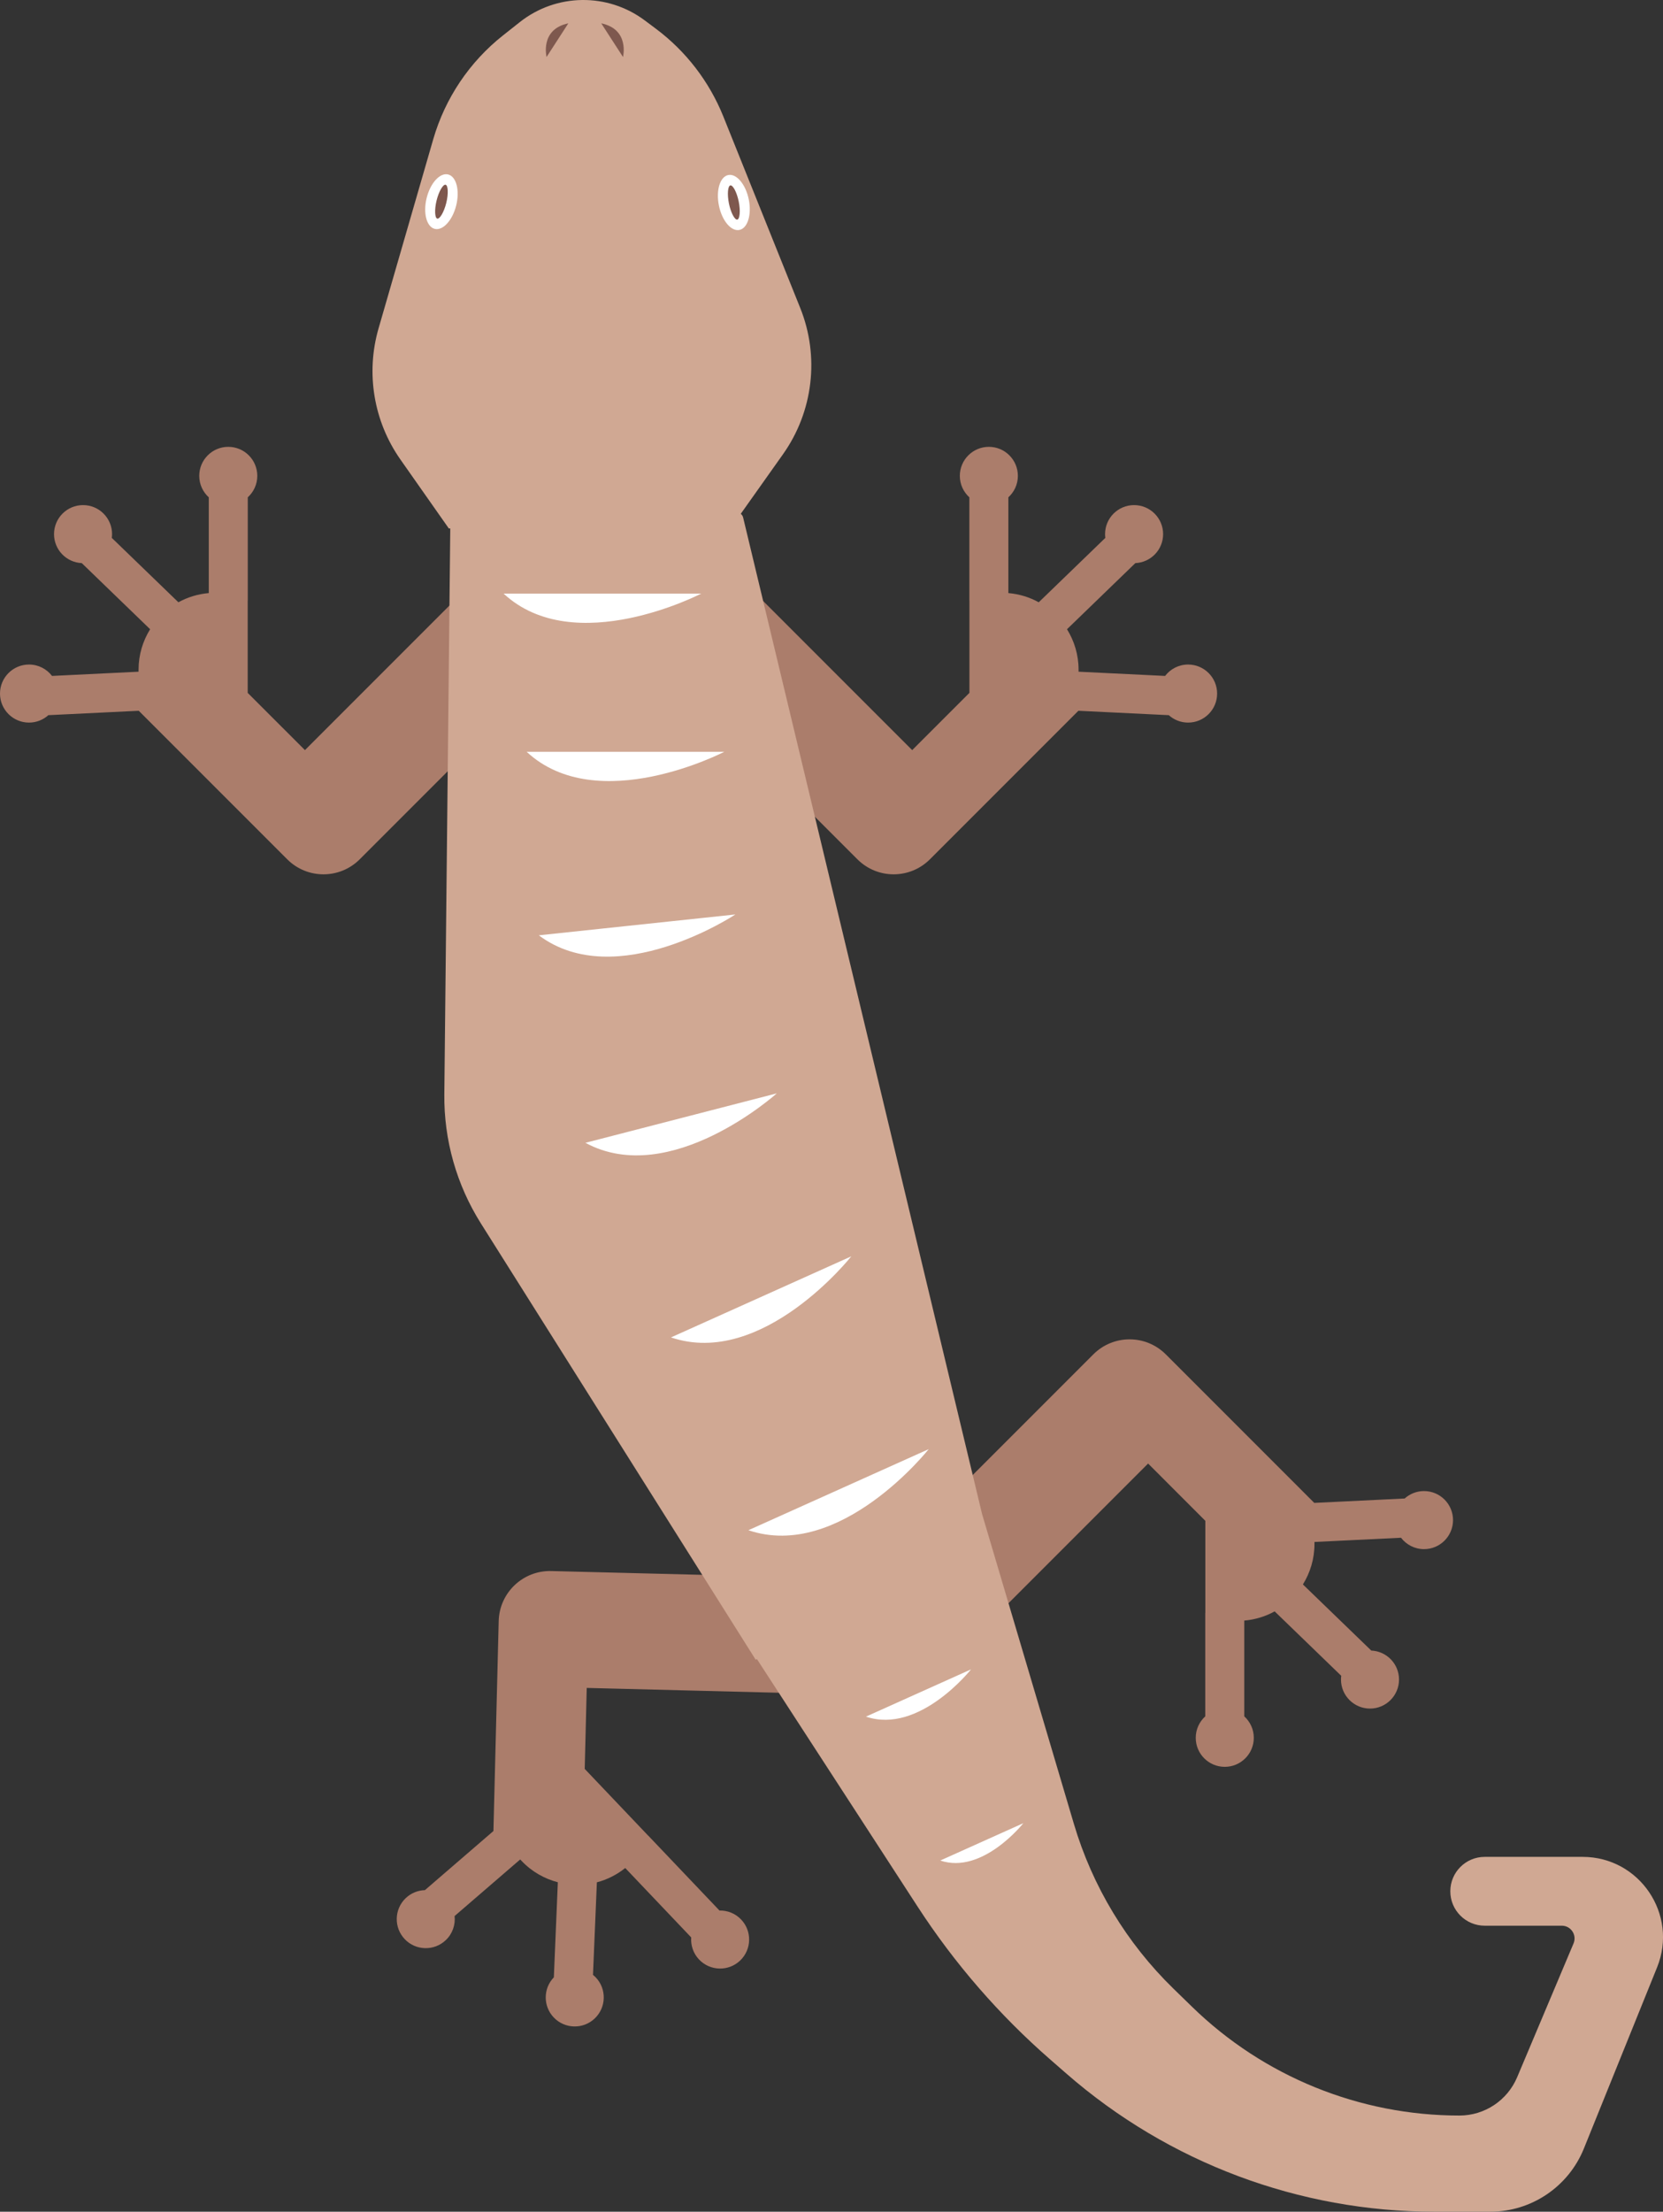 <?xml version="1.0" encoding="UTF-8"?><svg xmlns="http://www.w3.org/2000/svg" xmlns:xlink="http://www.w3.org/1999/xlink" height="500.0" preserveAspectRatio="xMidYMid meet" version="1.0" viewBox="0.0 0.0 376.1 500.0" width="376.1" zoomAndPan="magnify"><rect x="0.0" y="0.0" width="376.1" height="500.0" fill="#333333" stroke="none"/><defs><clipPath id="a"><path d="M 84 0 L 376.109 0 L 376.109 500 L 84 500 Z M 84 0"/></clipPath></defs><g><g id="change1_1"><path d="M 108.266 130.277 L 68.965 169.578 L 56.02 156.637 L 56.02 135.809 L 56.035 135.809 L 56.035 112.43 C 57.355 111.227 58.188 109.504 58.188 107.578 C 58.188 103.953 55.25 101.016 51.625 101.016 C 48 101.016 45.062 103.953 45.062 107.578 C 45.062 109.504 45.895 111.227 47.215 112.43 L 47.215 134.078 C 44.738 134.293 42.41 135.016 40.344 136.156 L 25.281 121.598 C 25.32 121.316 25.344 121.035 25.344 120.75 C 25.344 117.125 22.406 114.188 18.781 114.188 C 15.156 114.188 12.219 117.125 12.219 120.75 C 12.219 124.277 15 127.145 18.492 127.301 L 33.953 142.25 C 32.305 144.906 31.336 148.031 31.336 151.387 L 31.336 151.852 L 11.766 152.805 C 10.566 151.242 8.688 150.23 6.562 150.23 C 2.938 150.23 0 153.172 0 156.797 C 0 160.418 2.938 163.355 6.562 163.355 C 8.25 163.355 9.789 162.715 10.949 161.664 C 10.984 161.664 11.02 161.676 11.059 161.672 L 31.379 160.684 L 64.961 194.262 C 69.484 198.789 76.824 198.789 81.352 194.262 L 109.012 166.602 C 109.012 166.602 108.641 130.648 108.266 130.277 Z M 264.203 161.672 C 264.242 161.676 264.273 161.664 264.312 161.664 C 265.477 162.715 267.012 163.355 268.699 163.355 C 272.324 163.355 275.262 160.418 275.262 156.797 C 275.262 153.172 272.324 150.23 268.699 150.23 C 266.574 150.23 264.695 151.242 263.496 152.805 L 243.926 151.852 L 243.926 151.387 C 243.926 148.031 242.957 144.906 241.309 142.25 L 256.77 127.301 C 260.262 127.145 263.047 124.277 263.047 120.75 C 263.047 117.125 260.105 114.188 256.48 114.188 C 252.855 114.188 249.918 117.125 249.918 120.75 C 249.918 121.035 249.941 121.316 249.98 121.598 L 234.918 136.156 C 232.852 135.016 230.523 134.293 228.047 134.078 L 228.047 112.43 C 229.367 111.227 230.199 109.504 230.199 107.578 C 230.199 103.953 227.262 101.016 223.637 101.016 C 220.012 101.016 217.074 103.953 217.074 107.578 C 217.074 109.504 217.906 111.227 219.227 112.43 L 219.227 135.809 L 219.242 135.809 L 219.242 156.637 L 206.297 169.578 L 166.996 130.277 C 166.621 130.648 166.25 166.602 166.25 166.602 L 193.91 194.262 C 198.438 198.789 205.777 198.789 210.305 194.262 L 243.883 160.684 Z M 322.051 337.082 C 320.363 337.082 318.828 337.727 317.664 338.773 C 317.629 338.773 317.594 338.766 317.559 338.77 L 297.234 339.758 L 263.656 306.18 C 259.129 301.652 251.789 301.652 247.266 306.18 L 219.602 333.84 C 219.602 333.84 219.977 369.789 220.348 370.164 L 259.652 330.859 L 272.598 343.809 L 272.598 364.637 L 272.578 364.637 L 272.578 388.012 C 271.262 389.215 270.426 390.938 270.426 392.863 C 270.426 396.488 273.363 399.426 276.988 399.426 C 280.613 399.426 283.555 396.488 283.555 392.863 C 283.555 390.938 282.719 389.215 281.402 388.012 L 281.402 366.359 C 283.875 366.148 286.203 365.426 288.273 364.281 L 303.332 378.844 C 303.297 379.121 303.273 379.402 303.273 379.688 C 303.273 383.312 306.211 386.254 309.836 386.254 C 313.461 386.254 316.398 383.312 316.398 379.688 C 316.398 376.16 313.613 373.293 310.125 373.141 L 294.664 358.191 C 296.309 355.531 297.277 352.41 297.277 349.055 L 297.277 348.59 L 316.848 347.637 C 318.047 349.195 319.93 350.211 322.051 350.211 C 325.676 350.211 328.613 347.27 328.613 343.645 C 328.613 340.02 325.676 337.082 322.051 337.082 Z M 132.695 381.586 L 132.238 399.891 L 146.59 414.98 L 146.602 414.973 L 162.715 431.91 C 164.496 431.871 166.289 432.547 167.613 433.941 C 170.113 436.57 170.008 440.723 167.383 443.223 C 164.754 445.719 160.602 445.613 158.102 442.988 C 156.777 441.594 156.191 439.77 156.32 437.988 L 141.402 422.301 C 139.461 423.852 137.273 424.934 134.988 425.531 L 134.109 446.461 C 134.328 446.637 134.539 446.824 134.738 447.031 C 137.234 449.656 137.129 453.812 134.504 456.309 C 131.879 458.809 127.723 458.703 125.227 456.078 C 122.793 453.52 122.836 449.523 125.258 447.008 L 126.16 425.52 C 123.137 424.73 120.281 423.133 117.969 420.699 L 117.648 420.363 L 102.809 433.156 C 103.016 435.117 102.352 437.148 100.812 438.609 C 98.184 441.105 94.031 441.004 91.535 438.379 C 89.035 435.75 89.141 431.598 91.766 429.098 C 92.992 427.934 94.547 427.344 96.109 427.301 C 96.137 427.273 96.156 427.246 96.184 427.223 L 111.594 413.934 L 112.785 366.461 C 112.949 360.062 118.266 355.004 124.664 355.164 L 163.773 356.148 C 163.773 356.148 188.277 382.457 188.262 382.984 L 132.695 381.586" fill="#ab7d6b"/></g><g clip-path="url(#a)" id="change2_1"><path d="M 374.766 444.746 L 358.207 485.715 C 354.719 494.348 346.336 500 337.023 500 L 324.457 500 C 293.852 500 264.281 488.918 241.211 468.809 L 237.547 465.613 C 225.984 455.535 215.883 443.895 207.527 431.031 L 171.18 375.062 L 170.902 375.207 L 108.746 276.559 C 103.246 267.828 100.379 257.699 100.488 247.383 L 101.832 119.461 L 101.512 119.477 L 90.559 103.883 C 84.504 95.262 82.688 84.359 85.613 74.238 L 97.98 31.48 C 100.668 22.195 106.191 13.98 113.777 7.988 L 117.566 4.992 C 125.809 -1.52 137.402 -1.676 145.816 4.613 L 148.324 6.488 C 155.137 11.578 160.418 18.449 163.59 26.34 L 180.977 69.621 C 185.387 80.598 183.914 93.055 177.074 102.699 L 167.531 116.156 C 167.789 116.363 167.98 116.648 168.062 116.984 L 222.102 342.27 L 242.863 412.309 C 247.055 426.453 254.809 439.281 265.379 449.57 L 269.621 453.699 C 285.801 469.445 307.484 478.258 330.059 478.258 C 335.758 478.258 340.902 474.844 343.117 469.59 L 355.871 439.344 C 356.672 437.441 355.273 435.34 353.211 435.34 L 335.777 435.34 C 331.48 435.34 328 431.855 328 427.559 C 328 423.266 331.48 419.781 335.777 419.781 L 357.926 419.781 C 370.801 419.781 379.59 432.809 374.766 444.746" fill="#d0a893"/></g><g id="change3_1"><path d="M 212.652 420.605 C 222.199 423.844 231.438 412.164 231.438 412.164 Z M 219.602 377.395 L 195.844 388.074 C 207.914 392.172 219.602 377.395 219.602 377.395 Z M 210.035 327.605 L 169.258 345.934 C 189.98 352.961 210.035 327.605 210.035 327.605 Z M 192.523 284.02 L 151.75 302.348 C 172.469 309.371 192.523 284.02 192.523 284.02 Z M 132.398 258.355 C 151.637 268.773 175.68 247.172 175.68 247.172 Z M 166.316 206.73 L 121.859 211.445 C 139.359 224.574 166.316 206.73 166.316 206.73 Z M 163.809 169.953 L 119.102 169.953 C 135.121 184.855 163.809 169.953 163.809 169.953 Z M 158.594 134.188 L 113.887 134.188 C 129.906 149.09 158.594 134.188 158.594 134.188 Z M 101.348 39.441 C 99.5 38.988 97.324 41.371 96.488 44.77 C 95.652 48.164 96.473 51.285 98.32 51.742 C 100.168 52.195 102.344 49.812 103.18 46.414 C 104.016 43.02 103.195 39.898 101.348 39.441 Z M 162.586 46.465 C 161.887 43.039 162.836 39.949 164.699 39.57 C 166.562 39.191 168.641 41.664 169.34 45.094 C 170.035 48.52 169.09 51.605 167.223 51.984 C 165.359 52.363 163.281 49.895 162.586 46.465" fill="#fff"/></g><g id="change4_1"><path d="M 123.609 12.887 L 128.531 5.277 C 122.043 6.621 123.609 12.887 123.609 12.887 Z M 135.977 5.277 L 140.898 12.887 C 140.898 12.887 142.465 6.621 135.977 5.277 Z M 100.777 41.766 C 100.223 41.629 99.262 43.199 98.738 45.32 C 98.219 47.445 98.34 49.285 98.891 49.422 C 99.445 49.559 100.406 47.98 100.93 45.863 C 101.453 43.738 101.328 41.898 100.777 41.766 Z M 166.746 49.645 C 166.188 49.758 165.289 48.145 164.855 46.004 C 164.422 43.859 164.617 42.027 165.176 41.914 C 165.734 41.801 166.629 43.41 167.066 45.555 C 167.5 47.695 167.305 49.527 166.746 49.645" fill="#7e584e"/></g></g></svg>